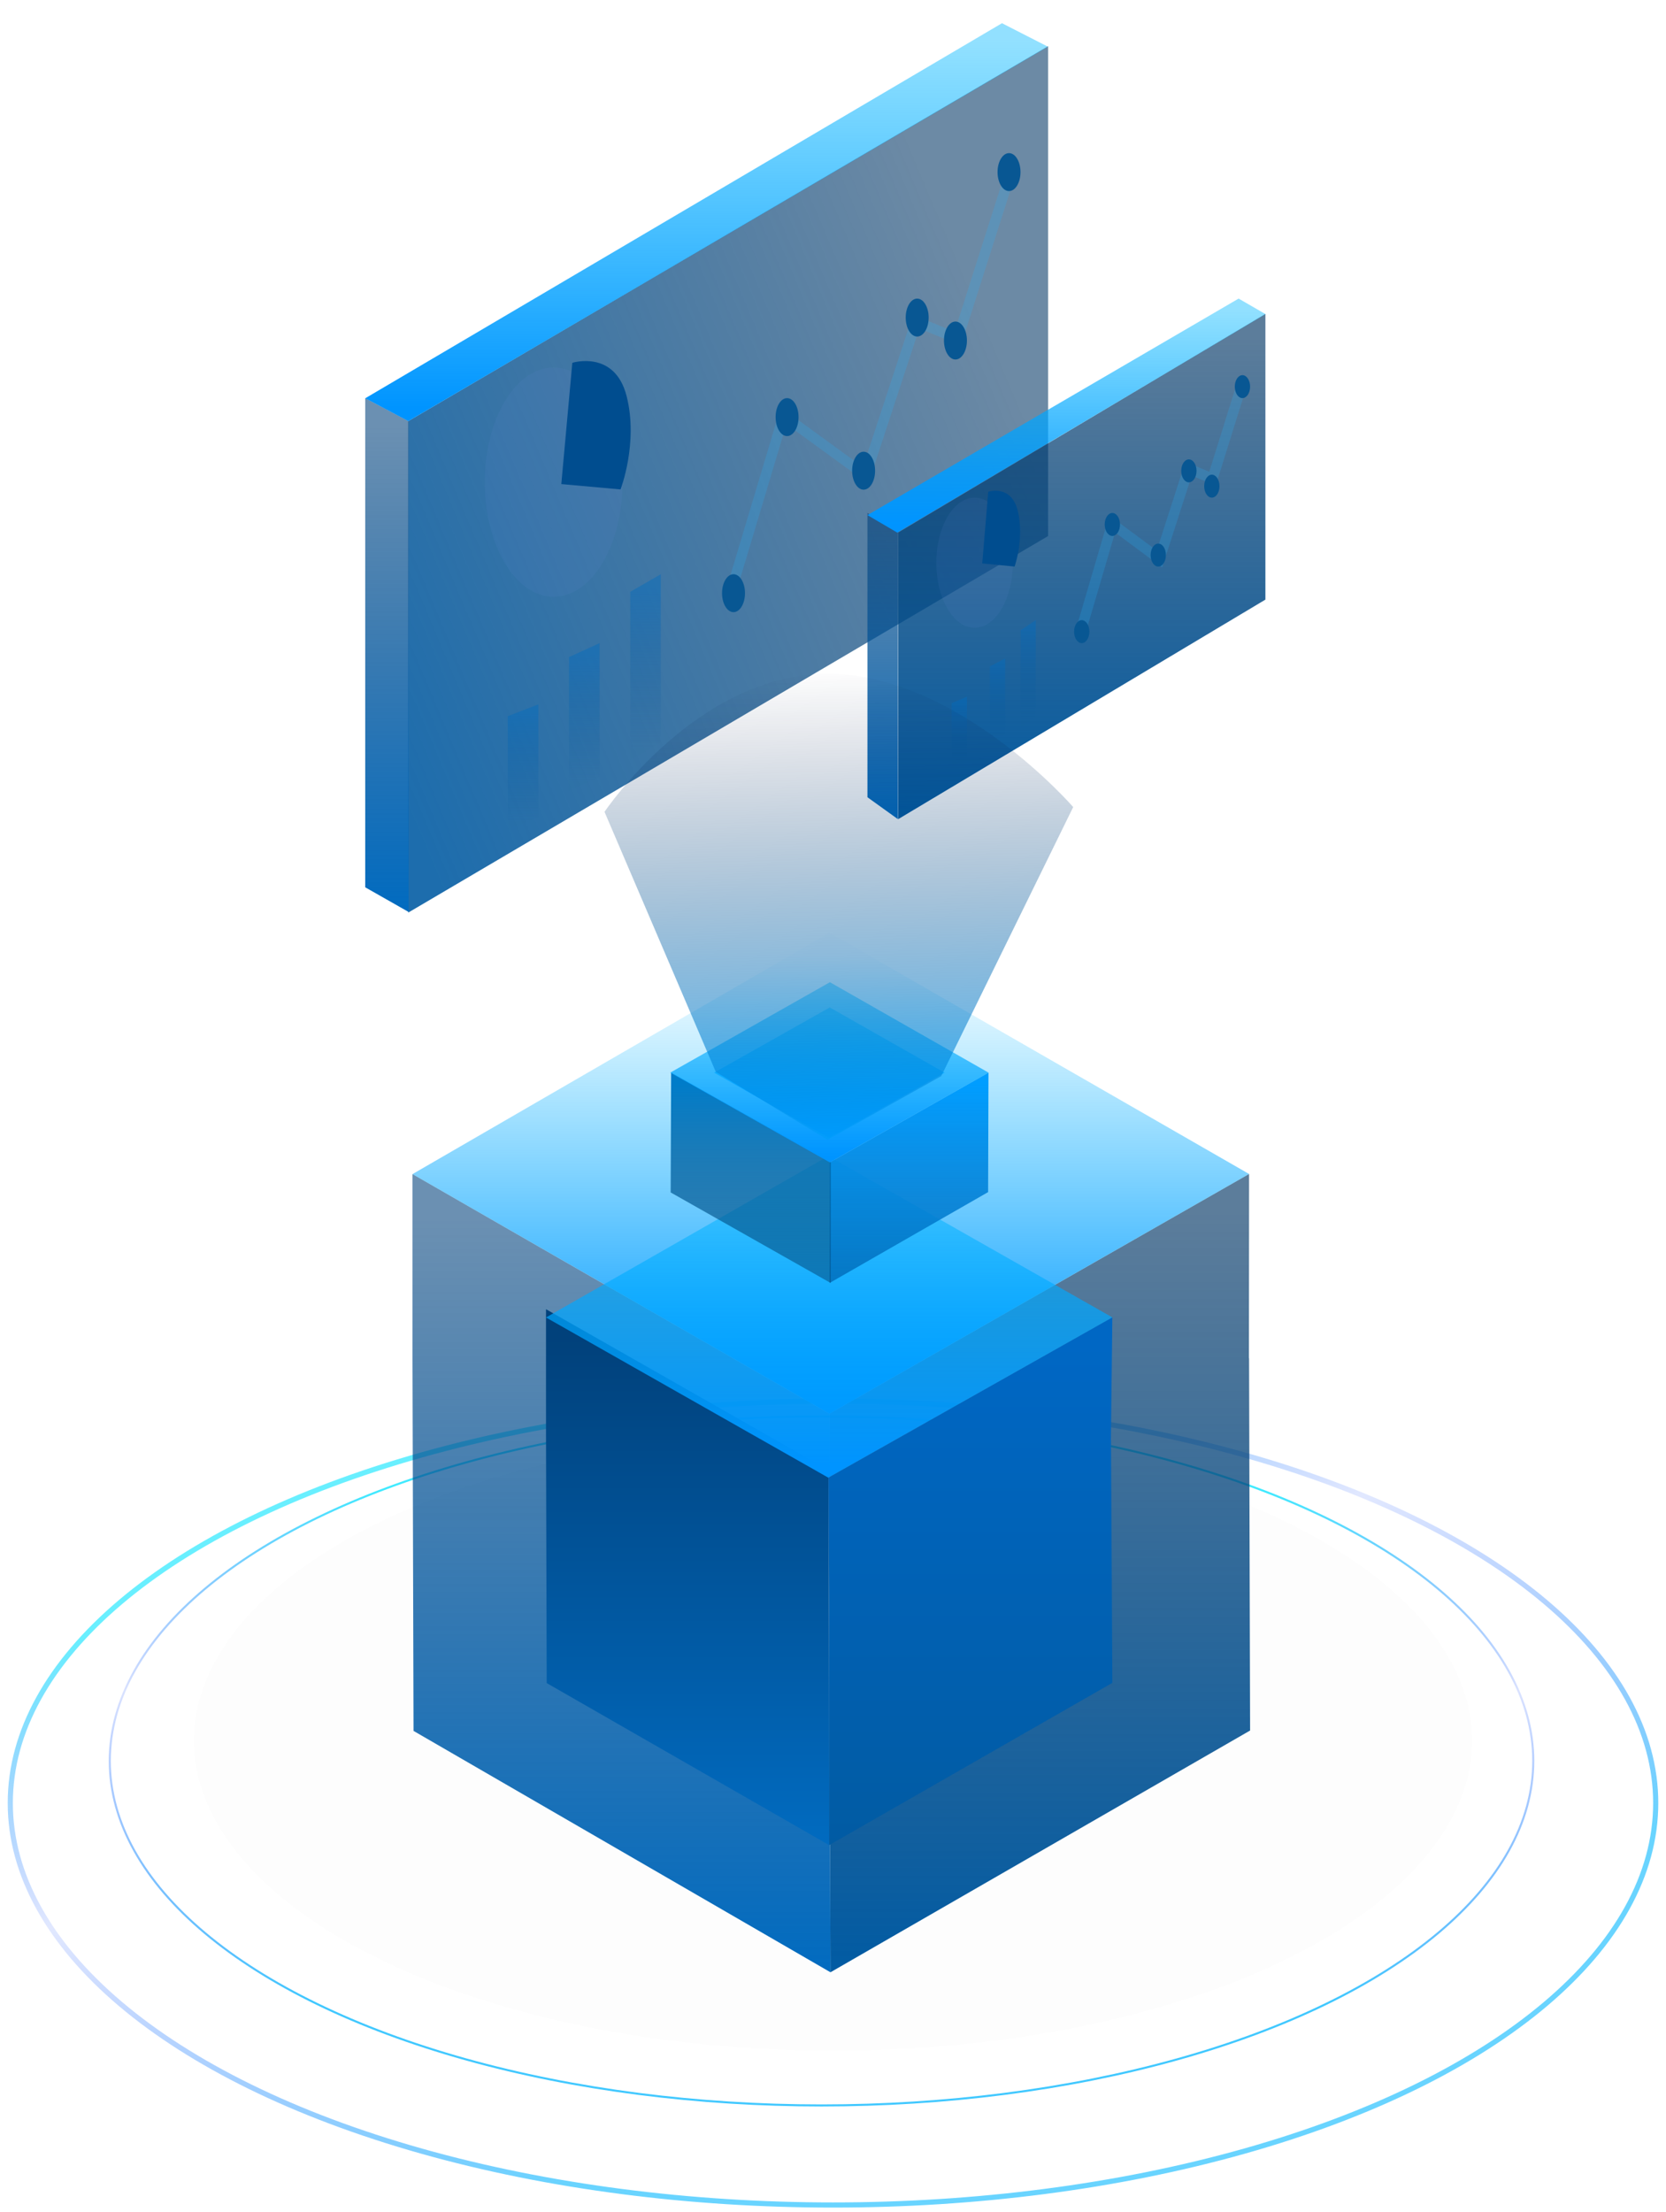 <svg width="162" height="215" viewBox="0 0 162 215" fill="none" xmlns="http://www.w3.org/2000/svg">
<ellipse opacity="0.59" cx="80" cy="39.07" rx="80" ry="39.07" transform="matrix(-1 0 0 1 161 136.186)" stroke="url(#paint0_linear_903_51509)" stroke-width="0.5"/>
<g filter="url(#filter0_i_903_51509)">
<ellipse cx="62.139" cy="30.14" rx="62.139" ry="30.14" transform="matrix(-1 0 0 1 143.139 139.052)" fill="black" fill-opacity="0.01"/>
</g>
<ellipse opacity="0.75" cx="69.209" cy="33.488" rx="69.209" ry="33.488" transform="matrix(-1 0 0 1 149.093 137.674)" stroke="url(#paint1_linear_903_51509)" stroke-width="0.2"/>
<path d="M40.111 114.122L80.652 137.407V155.486L80.753 191.705L40.212 168.244L40.111 132.189V114.122Z" fill="url(#paint2_linear_903_51509)"/>
<path d="M121.458 114.11L121.445 132.014H121.458L121.558 168.207L80.753 191.706L80.653 155.487V137.408L121.458 114.11Z" fill="url(#paint3_linear_903_51509)"/>
<path d="M40.112 114.123L80.653 137.408L121.458 114.111L80.653 90.663L40.112 114.123Z" fill="url(#paint4_linear_903_51509)"/>
<path d="M53.093 127.256L80.56 142.891V155.03L80.628 179.349L53.161 163.596L53.093 139.387V127.256Z" fill="url(#paint5_linear_903_51509)"/>
<path d="M108.163 128.041L108.024 139.994H108.032L108.163 163.574L80.628 179.346V155.035L80.565 143.615L108.163 128.041Z" fill="url(#paint6_linear_903_51509)"/>
<path d="M53.093 128.059L80.539 143.628L108.163 128.05L80.539 112.372L53.093 128.059Z" fill="url(#paint7_linear_903_51509)"/>
<path d="M96.121 104.262L80.683 112.984L80.671 124.704L96.082 115.874L96.121 104.262Z" fill="url(#paint8_linear_903_51509)"/>
<path d="M80.782 112.984L65.26 104.262L65.215 115.906L80.769 124.704L80.782 112.984Z" fill="url(#paint9_linear_903_51509)"/>
<path d="M96.128 104.262L80.691 112.984L65.17 104.262L80.698 95.471L96.128 104.262Z" fill="url(#paint10_linear_903_51509)"/>
<path d="M80.607 110.602L91.853 104.263L80.684 97.924L69.438 104.263L80.607 110.602Z" fill="url(#paint11_linear_903_51509)"/>
<path d="M39.698 40.93V88.703L101.915 52.105V4.488L39.698 40.93Z" fill="url(#paint12_linear_903_51509)"/>
<path d="M49.372 69.615L52.349 68.465V79.448L49.372 80.597V69.615Z" fill="url(#paint13_linear_903_51509)"/>
<path d="M55.325 63.872L58.302 62.512V75.515L55.325 76.876V63.872Z" fill="url(#paint14_linear_903_51509)"/>
<path d="M61.279 57.527L64.256 55.814V72.186L61.279 73.899V57.527Z" fill="url(#paint15_linear_903_51509)"/>
<ellipse opacity="0.1" cx="53.837" cy="46.867" rx="6.698" ry="11.147" fill="#6884D7"/>
<path d="M35.514 38.698L39.728 40.93V88.64L35.514 86.247V38.698Z" fill="url(#paint16_linear_903_51509)"/>
<path d="M101.901 4.539L97.431 2.256L35.516 38.712L39.704 40.933L101.901 4.539Z" fill="url(#paint17_linear_903_51509)"/>
<path fill-rule="evenodd" clip-rule="evenodd" d="M55.652 35.264L54.581 47.053L60.34 47.573C60.34 47.573 62.085 43.071 60.935 38.519C59.785 33.968 55.652 35.264 55.652 35.264Z" fill="#004D8F"/>
<path opacity="0.2" d="M71.043 57.604L76.194 40.407L84.172 46.211L89.082 31.259L93.127 32.917L98.189 17.041" stroke="#26B6FE"/>
<ellipse cx="76.535" cy="40.542" rx="1.116" ry="1.844" fill="#085793"/>
<ellipse cx="83.977" cy="45.752" rx="1.116" ry="1.844" fill="#085793"/>
<ellipse cx="89.186" cy="30.868" rx="1.116" ry="1.844" fill="#085793"/>
<ellipse cx="92.907" cy="33.1" rx="1.116" ry="1.844" fill="#085793"/>
<ellipse cx="98.116" cy="16.728" rx="1.116" ry="1.844" fill="#085793"/>
<ellipse cx="71.326" cy="57.658" rx="1.116" ry="1.844" fill="#085793"/>
<path d="M87.326 51.766V79.628L123.046 58.283V30.512L87.326 51.766Z" fill="url(#paint18_linear_903_51509)"/>
<path d="M92.535 68.355L94.023 67.721V73.784L92.535 74.418V68.355Z" fill="url(#paint19_linear_903_51509)"/>
<path d="M96.256 64.775L97.744 64V71.411L96.256 72.186V64.775Z" fill="url(#paint20_linear_903_51509)"/>
<path d="M99.232 61.266L100.721 60.279V69.711L99.232 70.698V61.266Z" fill="url(#paint21_linear_903_51509)"/>
<ellipse opacity="0.1" cx="94.767" cy="54.698" rx="3.721" ry="6.326" fill="#6884D7"/>
<path d="M84.349 49.86L87.298 51.548V79.612L84.349 77.493V49.86Z" fill="url(#paint22_linear_903_51509)"/>
<path d="M123.061 30.534L120.441 29.023L84.349 50.067L87.25 51.77L123.061 30.534Z" fill="url(#paint23_linear_903_51509)"/>
<path fill-rule="evenodd" clip-rule="evenodd" d="M96.097 47.798L95.512 54.763L98.658 55.07C98.658 55.07 99.611 52.41 98.983 49.721C98.355 47.032 96.097 47.798 96.097 47.798Z" fill="#004D8F"/>
<path opacity="0.2" d="M105.186 61.023L108.151 50.928L112.744 54.335L115.571 45.557L117.9 46.53L120.814 37.209" stroke="#26B6FE"/>
<ellipse cx="108.163" cy="50.977" rx="0.744" ry="1.116" fill="#085793"/>
<ellipse cx="112.628" cy="53.954" rx="0.744" ry="1.116" fill="#085793"/>
<ellipse cx="115.605" cy="45.768" rx="0.744" ry="1.116" fill="#085793"/>
<ellipse cx="117.837" cy="47.256" rx="0.744" ry="1.116" fill="#085793"/>
<ellipse cx="120.814" cy="37.582" rx="0.744" ry="1.116" fill="#085793"/>
<ellipse cx="105.186" cy="61.396" rx="0.744" ry="1.116" fill="#085793"/>
<path fill-rule="evenodd" clip-rule="evenodd" d="M69.601 104.186L58.782 78.911C58.782 78.911 67.787 65.475 80.469 65.488C93.15 65.502 104.356 78.447 104.356 78.447L91.524 104.599L80.469 110.786L69.601 104.186Z" fill="url(#paint24_linear_903_51509)"/>
<defs>
<filter id="filter0_i_903_51509" x="18.86" y="139.052" width="124.279" height="60.279" filterUnits="userSpaceOnUse" color-interpolation-filters="sRGB">
<feFlood flood-opacity="0" result="BackgroundImageFix"/>
<feBlend mode="normal" in="SourceGraphic" in2="BackgroundImageFix" result="shape"/>
<feColorMatrix in="SourceAlpha" type="matrix" values="0 0 0 0 0 0 0 0 0 0 0 0 0 0 0 0 0 0 127 0" result="hardAlpha"/>
<feOffset/>
<feGaussianBlur stdDeviation="6.5"/>
<feComposite in2="hardAlpha" operator="arithmetic" k2="-1" k3="1"/>
<feColorMatrix type="matrix" values="0 0 0 0 0 0 0 0 0 0.817 0 0 0 0 1 0 0 0 0.5 0"/>
<feBlend mode="normal" in2="shape" result="effect1_innerShadow_903_51509"/>
</filter>
<linearGradient id="paint0_linear_903_51509" x1="93.111" y1="3.356" x2="72.739" y2="65.196" gradientUnits="userSpaceOnUse">
<stop stop-color="#00E3FF"/>
<stop offset="0.394" stop-color="#003CFF" stop-opacity="0.198"/>
<stop offset="1" stop-color="#00B5FF"/>
</linearGradient>
<linearGradient id="paint1_linear_903_51509" x1="14.623" y1="7.174" x2="14.622" y2="56.879" gradientUnits="userSpaceOnUse">
<stop stop-color="#00E3FF"/>
<stop offset="0.394" stop-color="#003CFF" stop-opacity="0.198"/>
<stop offset="1" stop-color="#00B5FF"/>
</linearGradient>
<linearGradient id="paint2_linear_903_51509" x1="79.715" y1="118.085" x2="79.715" y2="191.705" gradientUnits="userSpaceOnUse">
<stop stop-color="#01417B" stop-opacity="0.583"/>
<stop offset="1" stop-color="#016BC0"/>
</linearGradient>
<linearGradient id="paint3_linear_903_51509" x1="120.514" y1="118.074" x2="120.514" y2="191.706" gradientUnits="userSpaceOnUse">
<stop stop-color="#013564" stop-opacity="0.645"/>
<stop offset="1" stop-color="#015BA3"/>
</linearGradient>
<linearGradient id="paint4_linear_903_51509" x1="118.278" y1="92.691" x2="118.278" y2="135.781" gradientUnits="userSpaceOnUse">
<stop stop-color="#00B8FF" stop-opacity="0.01"/>
<stop offset="1" stop-color="#0094FF"/>
</linearGradient>
<linearGradient id="paint5_linear_903_51509" x1="79.925" y1="129.917" x2="79.925" y2="179.349" gradientUnits="userSpaceOnUse">
<stop stop-color="#01417B"/>
<stop offset="1" stop-color="#016BC0"/>
</linearGradient>
<linearGradient id="paint6_linear_903_51509" x1="107.458" y1="130.661" x2="107.458" y2="179.346" gradientUnits="userSpaceOnUse">
<stop stop-color="#0067C4"/>
<stop offset="1" stop-color="#015BA3"/>
</linearGradient>
<linearGradient id="paint7_linear_903_51509" x1="106.01" y1="113.728" x2="106.01" y2="142.54" gradientUnits="userSpaceOnUse">
<stop stop-color="#00B8FF" stop-opacity="0.426"/>
<stop offset="1" stop-color="#0094FF"/>
</linearGradient>
<linearGradient id="paint8_linear_903_51509" x1="81.065" y1="105.306" x2="81.065" y2="124.704" gradientUnits="userSpaceOnUse">
<stop stop-color="#009DFF"/>
<stop offset="1" stop-color="#0069B6" stop-opacity="0.791"/>
</linearGradient>
<linearGradient id="paint9_linear_903_51509" x1="65.613" y1="105.306" x2="65.613" y2="124.704" gradientUnits="userSpaceOnUse">
<stop stop-color="#007CC9"/>
<stop offset="1" stop-color="#003C69" stop-opacity="0.463"/>
</linearGradient>
<linearGradient id="paint10_linear_903_51509" x1="66.38" y1="96.231" x2="66.38" y2="112.375" gradientUnits="userSpaceOnUse">
<stop stop-color="#00B8FF" stop-opacity="0.426"/>
<stop offset="1" stop-color="#0094FF"/>
</linearGradient>
<linearGradient id="paint11_linear_903_51509" x1="70.314" y1="98.474" x2="70.314" y2="110.16" gradientUnits="userSpaceOnUse">
<stop stop-color="#00B8FF" stop-opacity="0.426"/>
<stop offset="1" stop-color="#0094FF"/>
</linearGradient>
<linearGradient id="paint12_linear_903_51509" x1="83.193" y1="1.783" x2="18.539" y2="29.074" gradientUnits="userSpaceOnUse">
<stop stop-color="#013564" stop-opacity="0.582"/>
<stop offset="1" stop-color="#015BA3" stop-opacity="0.89"/>
</linearGradient>
<linearGradient id="paint13_linear_903_51509" x1="52.141" y1="79.796" x2="52.141" y2="69.358" gradientUnits="userSpaceOnUse">
<stop stop-color="#025093" stop-opacity="0.01"/>
<stop offset="1" stop-color="#016BC0" stop-opacity="0.427"/>
</linearGradient>
<linearGradient id="paint14_linear_903_51509" x1="58.094" y1="75.927" x2="58.094" y2="63.568" gradientUnits="userSpaceOnUse">
<stop stop-color="#025093" stop-opacity="0.01"/>
<stop offset="1" stop-color="#016BC0" stop-opacity="0.427"/>
</linearGradient>
<linearGradient id="paint15_linear_903_51509" x1="64.048" y1="72.704" x2="64.048" y2="57.144" gradientUnits="userSpaceOnUse">
<stop stop-color="#025093" stop-opacity="0.01"/>
<stop offset="1" stop-color="#016BC0" stop-opacity="0.427"/>
</linearGradient>
<linearGradient id="paint16_linear_903_51509" x1="35.621" y1="41.249" x2="35.621" y2="88.64" gradientUnits="userSpaceOnUse">
<stop stop-color="#01417B" stop-opacity="0.583"/>
<stop offset="1" stop-color="#016BC0"/>
</linearGradient>
<linearGradient id="paint17_linear_903_51509" x1="38.111" y1="3.934" x2="38.111" y2="39.587" gradientUnits="userSpaceOnUse">
<stop stop-color="#00B8FF" stop-opacity="0.426"/>
<stop offset="1" stop-color="#0094FF"/>
</linearGradient>
<linearGradient id="paint18_linear_903_51509" x1="88.238" y1="33.021" x2="88.238" y2="79.628" gradientUnits="userSpaceOnUse">
<stop stop-color="#013564" stop-opacity="0.645"/>
<stop offset="1" stop-color="#015BA3"/>
</linearGradient>
<linearGradient id="paint19_linear_903_51509" x1="93.919" y1="73.976" x2="93.919" y2="68.213" gradientUnits="userSpaceOnUse">
<stop stop-color="#025093" stop-opacity="0.01"/>
<stop offset="1" stop-color="#016BC0" stop-opacity="0.427"/>
</linearGradient>
<linearGradient id="paint20_linear_903_51509" x1="97.64" y1="71.645" x2="97.64" y2="64.602" gradientUnits="userSpaceOnUse">
<stop stop-color="#025093" stop-opacity="0.01"/>
<stop offset="1" stop-color="#016BC0" stop-opacity="0.427"/>
</linearGradient>
<linearGradient id="paint21_linear_903_51509" x1="100.617" y1="70.01" x2="100.617" y2="61.046" gradientUnits="userSpaceOnUse">
<stop stop-color="#025093" stop-opacity="0.01"/>
<stop offset="1" stop-color="#016BC0" stop-opacity="0.427"/>
</linearGradient>
<linearGradient id="paint22_linear_903_51509" x1="84.424" y1="51.38" x2="84.424" y2="79.612" gradientUnits="userSpaceOnUse">
<stop stop-color="#01417B" stop-opacity="0.583"/>
<stop offset="1" stop-color="#016BC0"/>
</linearGradient>
<linearGradient id="paint23_linear_903_51509" x1="85.862" y1="30.01" x2="85.862" y2="50.979" gradientUnits="userSpaceOnUse">
<stop stop-color="#00B8FF" stop-opacity="0.426"/>
<stop offset="1" stop-color="#0094FF"/>
</linearGradient>
<linearGradient id="paint24_linear_903_51509" x1="57.667" y1="66.129" x2="58.941" y2="111.079" gradientUnits="userSpaceOnUse">
<stop stop-color="#071138" stop-opacity="0.01"/>
<stop offset="1" stop-color="#009DFA" stop-opacity="0.718"/>
</linearGradient>
</defs>
</svg>
